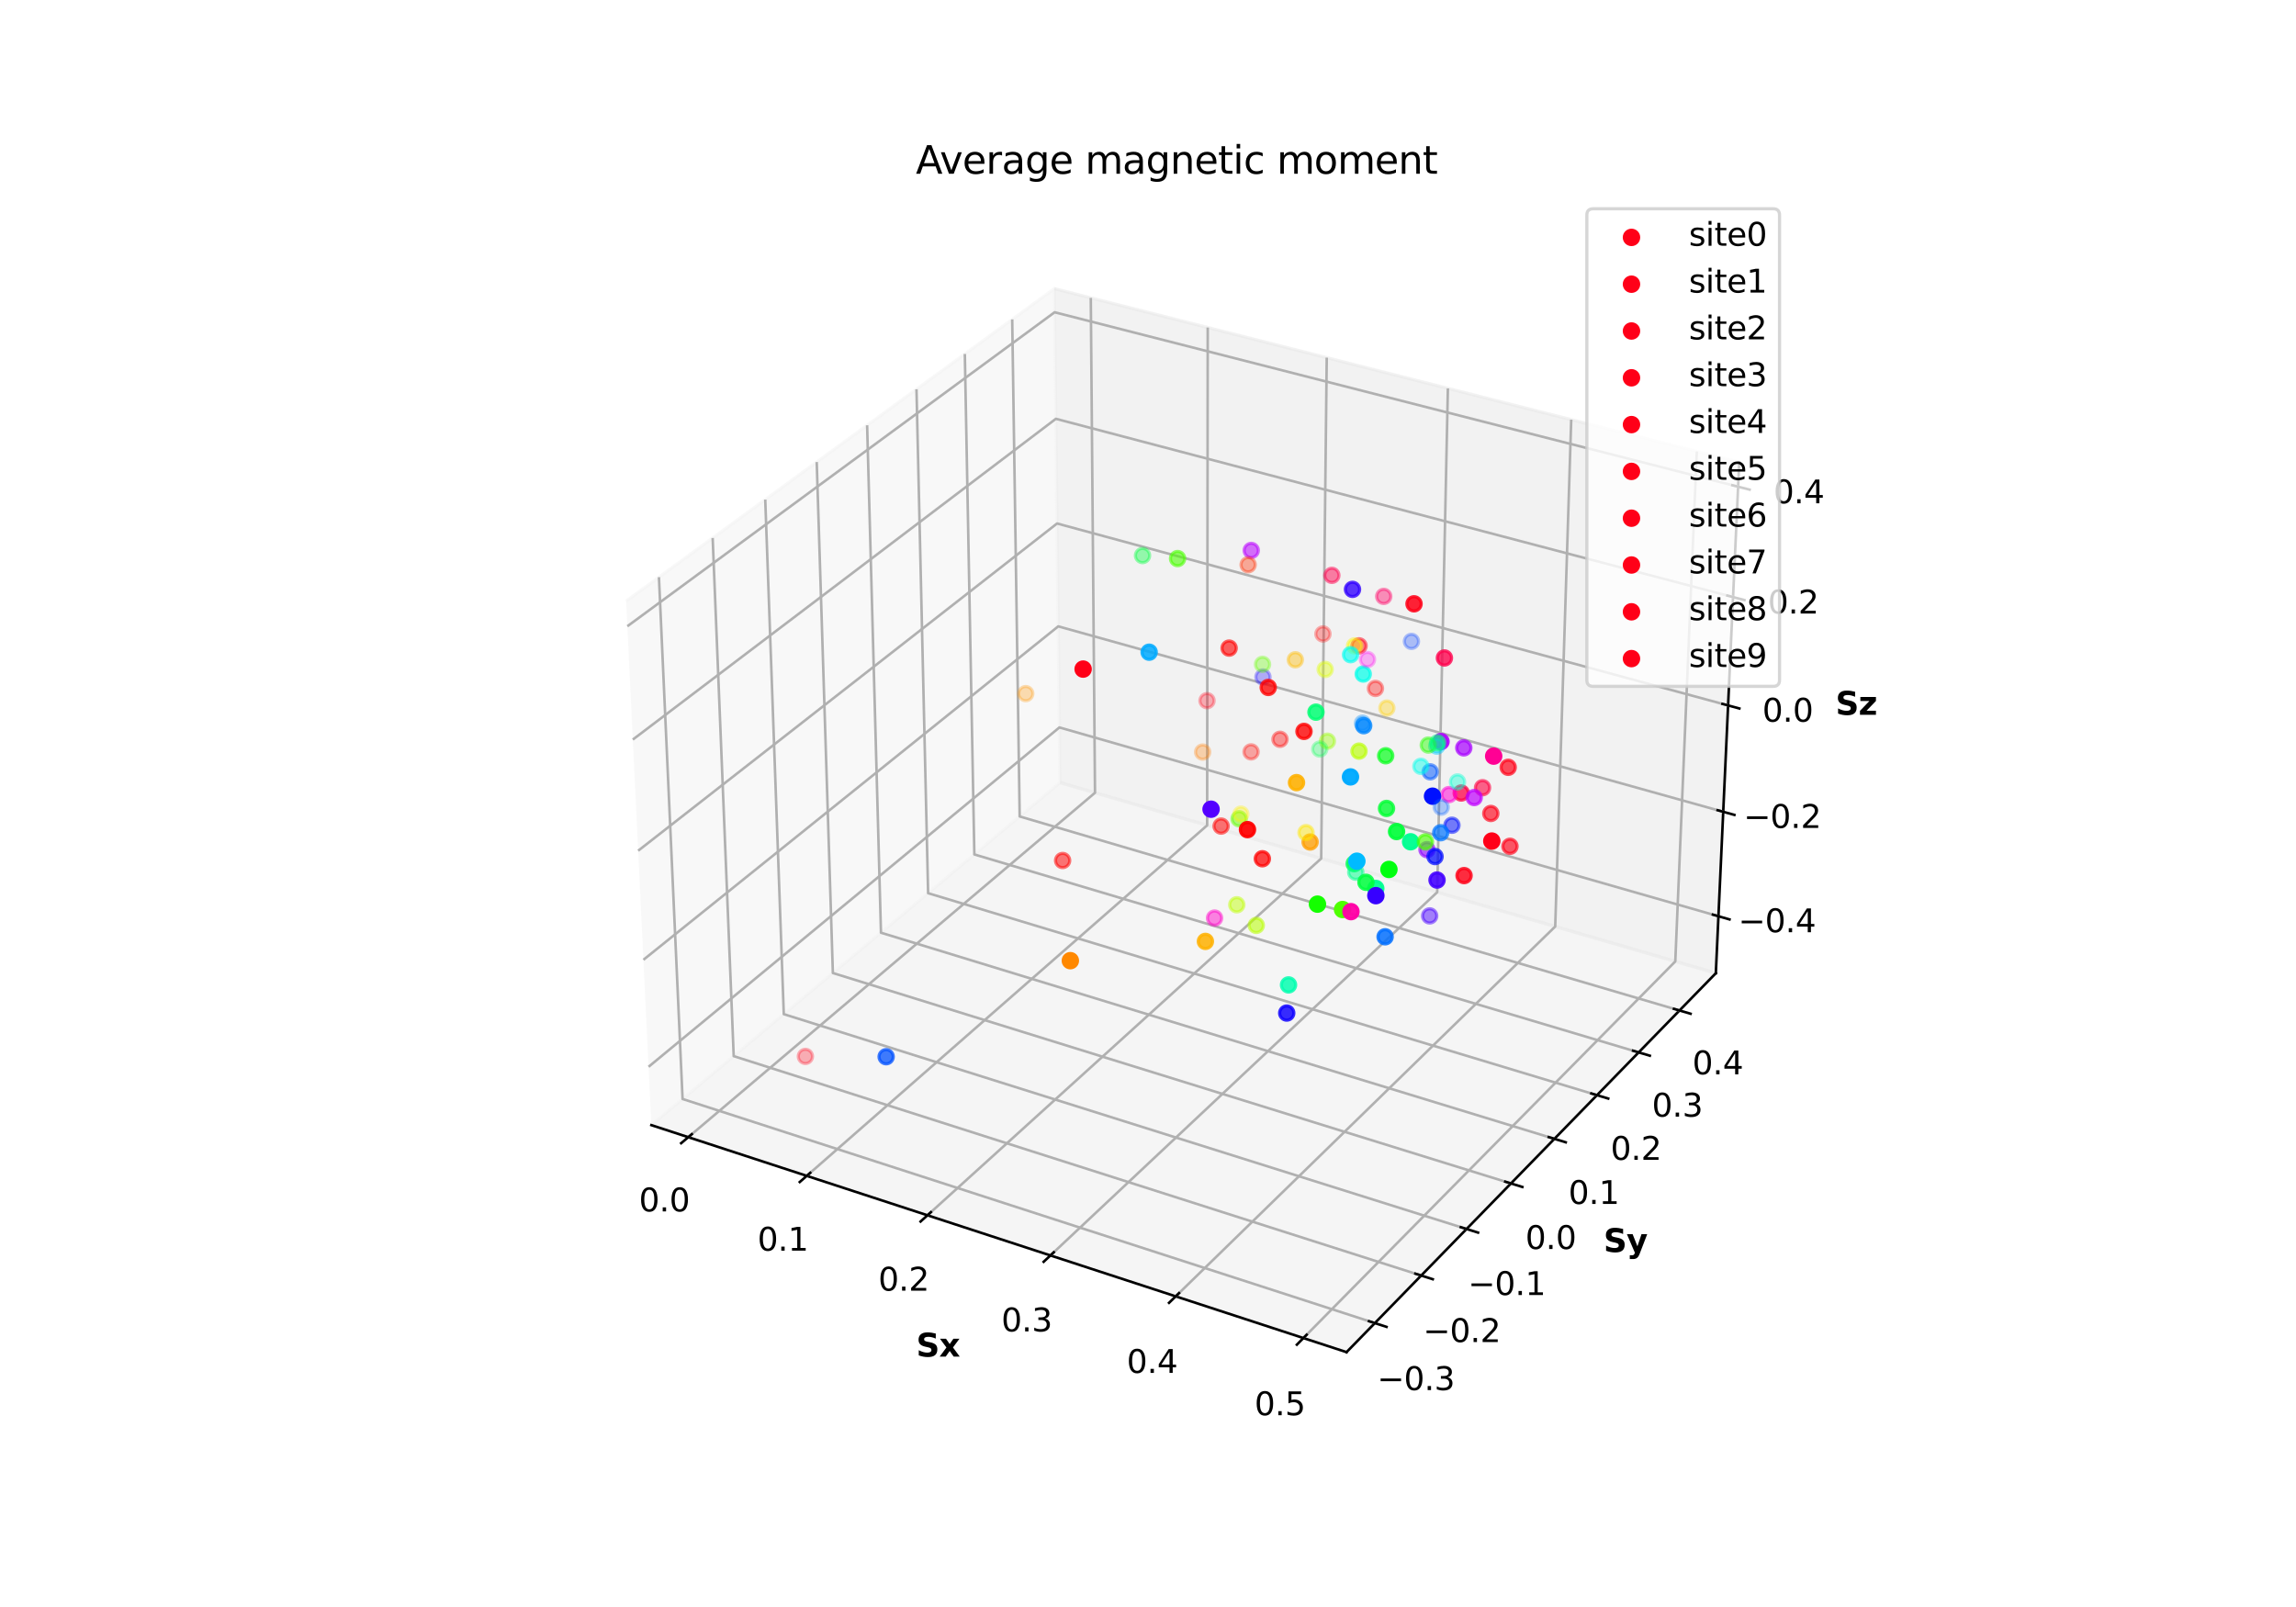 <?xml version="1.0" encoding="utf-8" standalone="no"?>
<!DOCTYPE svg PUBLIC "-//W3C//DTD SVG 1.1//EN"
  "http://www.w3.org/Graphics/SVG/1.1/DTD/svg11.dtd">
<svg xmlns:xlink="http://www.w3.org/1999/xlink" width="720pt" height="504pt" viewBox="0 0 720 504" xmlns="http://www.w3.org/2000/svg" version="1.1">
 <defs>
  <style type="text/css">*{stroke-linejoin: round; stroke-linecap: butt}</style>
 </defs>
 <g id="figure_1">
  <g id="patch_1">
   <path d="M 0 504 
L 720 504 
L 720 0 
L 0 0 
z
" style="fill: #ffffff"/>
  </g>
  <g id="patch_2">
   <path d="M 174.96 448.56 
L 563.04 448.56 
L 563.04 60.48 
L 174.96 60.48 
z
" style="fill: #ffffff"/>
  </g>
  <g id="pane3d_1">
   <g id="patch_3">
    <path d="M 204.263 352.872 
L 332.419 245.448 
L 330.638 90.525 
L 196.348 188.523 
" style="fill: #f2f2f2; opacity: 0.5; stroke: #f2f2f2; stroke-linejoin: miter"/>
   </g>
  </g>
  <g id="pane3d_2">
   <g id="patch_4">
    <path d="M 332.419 245.448 
L 538.065 305.222 
L 545.404 144.961 
L 330.638 90.525 
" style="fill: #e6e6e6; opacity: 0.5; stroke: #e6e6e6; stroke-linejoin: miter"/>
   </g>
  </g>
  <g id="pane3d_3">
   <g id="patch_5">
    <path d="M 204.263 352.872 
L 422.257 424.069 
L 538.065 305.222 
L 332.419 245.448 
" style="fill: #ececec; opacity: 0.5; stroke: #ececec; stroke-linejoin: miter"/>
   </g>
  </g>
  <g id="axis3d_1">
   <g id="line2d_1">
    <path d="M 204.263 352.872 
L 422.257 424.069 
" style="fill: none; stroke: #000000; stroke-width: 0.8; stroke-linecap: square"/>
   </g>
   <g id="text_1">
    <!-- Sx -->
    <g transform="translate(287.312 425.472) scale(0.1 -0.1)">
     <defs>
      <path id="DejaVuSans-Bold-53" d="M 3834 4519 
L 3834 3531 
Q 3450 3703 3084 3790 
Q 2719 3878 2394 3878 
Q 1963 3878 1756 3759 
Q 1550 3641 1550 3391 
Q 1550 3203 1689 3098 
Q 1828 2994 2194 2919 
L 2706 2816 
Q 3484 2659 3812 2340 
Q 4141 2022 4141 1434 
Q 4141 663 3683 286 
Q 3225 -91 2284 -91 
Q 1841 -91 1394 -6 
Q 947 78 500 244 
L 500 1259 
Q 947 1022 1364 901 
Q 1781 781 2169 781 
Q 2563 781 2772 912 
Q 2981 1044 2981 1288 
Q 2981 1506 2839 1625 
Q 2697 1744 2272 1838 
L 1806 1941 
Q 1106 2091 782 2419 
Q 459 2747 459 3303 
Q 459 4000 909 4375 
Q 1359 4750 2203 4750 
Q 2588 4750 2994 4692 
Q 3400 4634 3834 4519 
z
" transform="scale(0.016)"/>
      <path id="DejaVuSans-Bold-78" d="M 1422 1791 
L 159 3500 
L 1344 3500 
L 2059 2463 
L 2784 3500 
L 3969 3500 
L 2706 1797 
L 4031 0 
L 2847 0 
L 2059 1106 
L 1281 0 
L 97 0 
L 1422 1791 
z
" transform="scale(0.016)"/>
     </defs>
     <use xlink:href="#DejaVuSans-Bold-53"/>
     <use xlink:href="#DejaVuSans-Bold-78" x="72.021"/>
    </g>
   </g>
   <g id="Line3DCollection_1">
    <path d="M 215.832 356.65 
L 343.379 248.634 
L 342.06 93.42 
" style="fill: none; stroke: #b0b0b0; stroke-width: 0.8"/>
    <path d="M 252.99 368.786 
L 378.544 258.855 
L 378.73 102.714 
" style="fill: none; stroke: #b0b0b0; stroke-width: 0.8"/>
    <path d="M 290.839 381.148 
L 414.309 269.251 
L 416.051 112.174 
" style="fill: none; stroke: #b0b0b0; stroke-width: 0.8"/>
    <path d="M 329.398 393.741 
L 450.688 279.825 
L 454.041 121.804 
" style="fill: none; stroke: #b0b0b0; stroke-width: 0.8"/>
    <path d="M 368.687 406.573 
L 487.698 290.582 
L 492.719 131.607 
" style="fill: none; stroke: #b0b0b0; stroke-width: 0.8"/>
    <path d="M 408.727 419.65 
L 525.354 301.527 
L 532.103 141.59 
" style="fill: none; stroke: #b0b0b0; stroke-width: 0.8"/>
   </g>
   <g id="xtick_1">
    <g id="line2d_2">
     <path d="M 216.942 355.71 
L 213.606 358.535 
" style="fill: none; stroke: #000000; stroke-width: 0.8; stroke-linecap: square"/>
    </g>
    <g id="text_2">
     <!-- 0.0 -->
     <g transform="translate(200.359 379.933) scale(0.1 -0.1)">
      <defs>
       <path id="DejaVuSans-30" d="M 2034 4250 
Q 1547 4250 1301 3770 
Q 1056 3291 1056 2328 
Q 1056 1369 1301 889 
Q 1547 409 2034 409 
Q 2525 409 2770 889 
Q 3016 1369 3016 2328 
Q 3016 3291 2770 3770 
Q 2525 4250 2034 4250 
z
M 2034 4750 
Q 2819 4750 3233 4129 
Q 3647 3509 3647 2328 
Q 3647 1150 3233 529 
Q 2819 -91 2034 -91 
Q 1250 -91 836 529 
Q 422 1150 422 2328 
Q 422 3509 836 4129 
Q 1250 4750 2034 4750 
z
" transform="scale(0.016)"/>
       <path id="DejaVuSans-2e" d="M 684 794 
L 1344 794 
L 1344 0 
L 684 0 
L 684 794 
z
" transform="scale(0.016)"/>
      </defs>
      <use xlink:href="#DejaVuSans-30"/>
      <use xlink:href="#DejaVuSans-2e" x="63.623"/>
      <use xlink:href="#DejaVuSans-30" x="95.41"/>
     </g>
    </g>
   </g>
   <g id="xtick_2">
    <g id="line2d_3">
     <path d="M 254.084 367.828 
L 250.797 370.706 
" style="fill: none; stroke: #000000; stroke-width: 0.8; stroke-linecap: square"/>
    </g>
    <g id="text_3">
     <!-- 0.1 -->
     <g transform="translate(237.543 392.245) scale(0.1 -0.1)">
      <defs>
       <path id="DejaVuSans-31" d="M 794 531 
L 1825 531 
L 1825 4091 
L 703 3866 
L 703 4441 
L 1819 4666 
L 2450 4666 
L 2450 531 
L 3481 531 
L 3481 0 
L 794 0 
L 794 531 
z
" transform="scale(0.016)"/>
      </defs>
      <use xlink:href="#DejaVuSans-30"/>
      <use xlink:href="#DejaVuSans-2e" x="63.623"/>
      <use xlink:href="#DejaVuSans-31" x="95.41"/>
     </g>
    </g>
   </g>
   <g id="xtick_3">
    <g id="line2d_4">
     <path d="M 291.916 380.172 
L 288.681 383.104 
" style="fill: none; stroke: #000000; stroke-width: 0.8; stroke-linecap: square"/>
    </g>
    <g id="text_4">
     <!-- 0.2 -->
     <g transform="translate(275.421 404.787) scale(0.1 -0.1)">
      <defs>
       <path id="DejaVuSans-32" d="M 1228 531 
L 3431 531 
L 3431 0 
L 469 0 
L 469 531 
Q 828 903 1448 1529 
Q 2069 2156 2228 2338 
Q 2531 2678 2651 2914 
Q 2772 3150 2772 3378 
Q 2772 3750 2511 3984 
Q 2250 4219 1831 4219 
Q 1534 4219 1204 4116 
Q 875 4013 500 3803 
L 500 4441 
Q 881 4594 1212 4672 
Q 1544 4750 1819 4750 
Q 2544 4750 2975 4387 
Q 3406 4025 3406 3419 
Q 3406 3131 3298 2873 
Q 3191 2616 2906 2266 
Q 2828 2175 2409 1742 
Q 1991 1309 1228 531 
z
" transform="scale(0.016)"/>
      </defs>
      <use xlink:href="#DejaVuSans-30"/>
      <use xlink:href="#DejaVuSans-2e" x="63.623"/>
      <use xlink:href="#DejaVuSans-32" x="95.41"/>
     </g>
    </g>
   </g>
   <g id="xtick_4">
    <g id="line2d_5">
     <path d="M 330.457 392.747 
L 327.276 395.734 
" style="fill: none; stroke: #000000; stroke-width: 0.8; stroke-linecap: square"/>
    </g>
    <g id="text_5">
     <!-- 0.3 -->
     <g transform="translate(314.01 417.564) scale(0.1 -0.1)">
      <defs>
       <path id="DejaVuSans-33" d="M 2597 2516 
Q 3050 2419 3304 2112 
Q 3559 1806 3559 1356 
Q 3559 666 3084 287 
Q 2609 -91 1734 -91 
Q 1441 -91 1130 -33 
Q 819 25 488 141 
L 488 750 
Q 750 597 1062 519 
Q 1375 441 1716 441 
Q 2309 441 2620 675 
Q 2931 909 2931 1356 
Q 2931 1769 2642 2001 
Q 2353 2234 1838 2234 
L 1294 2234 
L 1294 2753 
L 1863 2753 
Q 2328 2753 2575 2939 
Q 2822 3125 2822 3475 
Q 2822 3834 2567 4026 
Q 2313 4219 1838 4219 
Q 1578 4219 1281 4162 
Q 984 4106 628 3988 
L 628 4550 
Q 988 4650 1302 4700 
Q 1616 4750 1894 4750 
Q 2613 4750 3031 4423 
Q 3450 4097 3450 3541 
Q 3450 3153 3228 2886 
Q 3006 2619 2597 2516 
z
" transform="scale(0.016)"/>
      </defs>
      <use xlink:href="#DejaVuSans-30"/>
      <use xlink:href="#DejaVuSans-2e" x="63.623"/>
      <use xlink:href="#DejaVuSans-33" x="95.41"/>
     </g>
    </g>
   </g>
   <g id="xtick_5">
    <g id="line2d_6">
     <path d="M 369.727 405.56 
L 366.603 408.604 
" style="fill: none; stroke: #000000; stroke-width: 0.8; stroke-linecap: square"/>
    </g>
    <g id="text_6">
     <!-- 0.4 -->
     <g transform="translate(353.332 430.583) scale(0.1 -0.1)">
      <defs>
       <path id="DejaVuSans-34" d="M 2419 4116 
L 825 1625 
L 2419 1625 
L 2419 4116 
z
M 2253 4666 
L 3047 4666 
L 3047 1625 
L 3713 1625 
L 3713 1100 
L 3047 1100 
L 3047 0 
L 2419 0 
L 2419 1100 
L 313 1100 
L 313 1709 
L 2253 4666 
z
" transform="scale(0.016)"/>
      </defs>
      <use xlink:href="#DejaVuSans-30"/>
      <use xlink:href="#DejaVuSans-2e" x="63.623"/>
      <use xlink:href="#DejaVuSans-34" x="95.41"/>
     </g>
    </g>
   </g>
   <g id="xtick_6">
    <g id="line2d_7">
     <path d="M 409.746 418.617 
L 406.683 421.72 
" style="fill: none; stroke: #000000; stroke-width: 0.8; stroke-linecap: square"/>
    </g>
    <g id="text_7">
     <!-- 0.5 -->
     <g transform="translate(393.408 443.852) scale(0.1 -0.1)">
      <defs>
       <path id="DejaVuSans-35" d="M 691 4666 
L 3169 4666 
L 3169 4134 
L 1269 4134 
L 1269 2991 
Q 1406 3038 1543 3061 
Q 1681 3084 1819 3084 
Q 2600 3084 3056 2656 
Q 3513 2228 3513 1497 
Q 3513 744 3044 326 
Q 2575 -91 1722 -91 
Q 1428 -91 1123 -41 
Q 819 9 494 109 
L 494 744 
Q 775 591 1075 516 
Q 1375 441 1709 441 
Q 2250 441 2565 725 
Q 2881 1009 2881 1497 
Q 2881 1984 2565 2268 
Q 2250 2553 1709 2553 
Q 1456 2553 1204 2497 
Q 953 2441 691 2322 
L 691 4666 
z
" transform="scale(0.016)"/>
      </defs>
      <use xlink:href="#DejaVuSans-30"/>
      <use xlink:href="#DejaVuSans-2e" x="63.623"/>
      <use xlink:href="#DejaVuSans-35" x="95.41"/>
     </g>
    </g>
   </g>
  </g>
  <g id="axis3d_2">
   <g id="line2d_8">
    <path d="M 538.065 305.222 
L 422.257 424.069 
" style="fill: none; stroke: #000000; stroke-width: 0.8; stroke-linecap: square"/>
   </g>
   <g id="text_8">
    <!-- Sy -->
    <g transform="translate(502.854 392.666) scale(0.1 -0.1)">
     <defs>
      <path id="DejaVuSans-Bold-79" d="M 78 3500 
L 1197 3500 
L 2138 1125 
L 2938 3500 
L 4056 3500 
L 2584 -331 
Q 2363 -916 2067 -1148 
Q 1772 -1381 1288 -1381 
L 641 -1381 
L 641 -647 
L 991 -647 
Q 1275 -647 1404 -556 
Q 1534 -466 1606 -231 
L 1638 -134 
L 78 3500 
z
" transform="scale(0.016)"/>
     </defs>
     <use xlink:href="#DejaVuSans-Bold-53"/>
     <use xlink:href="#DejaVuSans-Bold-79" x="72.021"/>
    </g>
   </g>
   <g id="Line3DCollection_2">
    <path d="M 206.637 181.015 
L 214.047 344.671 
L 431.135 414.959 
" style="fill: none; stroke: #b0b0b0; stroke-width: 0.8"/>
    <path d="M 223.484 168.721 
L 230.081 331.231 
L 445.67 400.042 
" style="fill: none; stroke: #b0b0b0; stroke-width: 0.8"/>
    <path d="M 239.973 156.688 
L 245.788 318.064 
L 459.894 385.445 
" style="fill: none; stroke: #b0b0b0; stroke-width: 0.8"/>
    <path d="M 256.114 144.909 
L 261.179 305.164 
L 473.815 371.158 
" style="fill: none; stroke: #b0b0b0; stroke-width: 0.8"/>
    <path d="M 271.919 133.375 
L 276.263 292.52 
L 487.445 357.17 
" style="fill: none; stroke: #b0b0b0; stroke-width: 0.8"/>
    <path d="M 287.398 122.079 
L 291.048 280.127 
L 500.792 343.473 
" style="fill: none; stroke: #b0b0b0; stroke-width: 0.8"/>
    <path d="M 302.561 111.014 
L 305.544 267.976 
L 513.864 330.057 
" style="fill: none; stroke: #b0b0b0; stroke-width: 0.8"/>
    <path d="M 317.418 100.172 
L 319.76 256.06 
L 526.671 316.915 
" style="fill: none; stroke: #b0b0b0; stroke-width: 0.8"/>
   </g>
   <g id="xtick_7">
    <g id="line2d_9">
     <path d="M 429.305 414.366 
L 434.798 416.145 
" style="fill: none; stroke: #000000; stroke-width: 0.8; stroke-linecap: square"/>
    </g>
    <g id="text_9">
     <!-- −0.3 -->
     <g transform="translate(431.864 435.969) scale(0.1 -0.1)">
      <defs>
       <path id="DejaVuSans-2212" d="M 678 2272 
L 4684 2272 
L 4684 1741 
L 678 1741 
L 678 2272 
z
" transform="scale(0.016)"/>
      </defs>
      <use xlink:href="#DejaVuSans-2212"/>
      <use xlink:href="#DejaVuSans-30" x="83.789"/>
      <use xlink:href="#DejaVuSans-2e" x="147.412"/>
      <use xlink:href="#DejaVuSans-33" x="179.199"/>
     </g>
    </g>
   </g>
   <g id="xtick_8">
    <g id="line2d_10">
     <path d="M 443.854 399.462 
L 449.306 401.202 
" style="fill: none; stroke: #000000; stroke-width: 0.8; stroke-linecap: square"/>
    </g>
    <g id="text_10">
     <!-- −0.2 -->
     <g transform="translate(446.265 420.901) scale(0.1 -0.1)">
      <use xlink:href="#DejaVuSans-2212"/>
      <use xlink:href="#DejaVuSans-30" x="83.789"/>
      <use xlink:href="#DejaVuSans-2e" x="147.412"/>
      <use xlink:href="#DejaVuSans-32" x="179.199"/>
     </g>
    </g>
   </g>
   <g id="xtick_9">
    <g id="line2d_11">
     <path d="M 458.091 384.878 
L 463.503 386.581 
" style="fill: none; stroke: #000000; stroke-width: 0.8; stroke-linecap: square"/>
    </g>
    <g id="text_11">
     <!-- −0.1 -->
     <g transform="translate(460.358 406.156) scale(0.1 -0.1)">
      <use xlink:href="#DejaVuSans-2212"/>
      <use xlink:href="#DejaVuSans-30" x="83.789"/>
      <use xlink:href="#DejaVuSans-2e" x="147.412"/>
      <use xlink:href="#DejaVuSans-31" x="179.199"/>
     </g>
    </g>
   </g>
   <g id="xtick_10">
    <g id="line2d_12">
     <path d="M 472.027 370.602 
L 477.398 372.269 
" style="fill: none; stroke: #000000; stroke-width: 0.8; stroke-linecap: square"/>
    </g>
    <g id="text_12">
     <!-- 0.0 -->
     <g transform="translate(478.342 391.723) scale(0.1 -0.1)">
      <use xlink:href="#DejaVuSans-30"/>
      <use xlink:href="#DejaVuSans-2e" x="63.623"/>
      <use xlink:href="#DejaVuSans-30" x="95.41"/>
     </g>
    </g>
   </g>
   <g id="xtick_11">
    <g id="line2d_13">
     <path d="M 485.669 356.626 
L 491.001 358.259 
" style="fill: none; stroke: #000000; stroke-width: 0.8; stroke-linecap: square"/>
    </g>
    <g id="text_13">
     <!-- 0.1 -->
     <g transform="translate(491.846 377.594) scale(0.1 -0.1)">
      <use xlink:href="#DejaVuSans-30"/>
      <use xlink:href="#DejaVuSans-2e" x="63.623"/>
      <use xlink:href="#DejaVuSans-31" x="95.41"/>
     </g>
    </g>
   </g>
   <g id="xtick_12">
    <g id="line2d_14">
     <path d="M 499.029 342.941 
L 504.322 344.539 
" style="fill: none; stroke: #000000; stroke-width: 0.8; stroke-linecap: square"/>
    </g>
    <g id="text_14">
     <!-- 0.2 -->
     <g transform="translate(505.069 363.759) scale(0.1 -0.1)">
      <use xlink:href="#DejaVuSans-30"/>
      <use xlink:href="#DejaVuSans-2e" x="63.623"/>
      <use xlink:href="#DejaVuSans-32" x="95.41"/>
     </g>
    </g>
   </g>
   <g id="xtick_13">
    <g id="line2d_15">
     <path d="M 512.114 329.536 
L 517.369 331.102 
" style="fill: none; stroke: #000000; stroke-width: 0.8; stroke-linecap: square"/>
    </g>
    <g id="text_15">
     <!-- 0.3 -->
     <g transform="translate(518.021 350.208) scale(0.1 -0.1)">
      <use xlink:href="#DejaVuSans-30"/>
      <use xlink:href="#DejaVuSans-2e" x="63.623"/>
      <use xlink:href="#DejaVuSans-33" x="95.41"/>
     </g>
    </g>
   </g>
   <g id="xtick_14">
    <g id="line2d_16">
     <path d="M 524.934 316.404 
L 530.15 317.938 
" style="fill: none; stroke: #000000; stroke-width: 0.8; stroke-linecap: square"/>
    </g>
    <g id="text_16">
     <!-- 0.4 -->
     <g transform="translate(530.709 336.932) scale(0.1 -0.1)">
      <use xlink:href="#DejaVuSans-30"/>
      <use xlink:href="#DejaVuSans-2e" x="63.623"/>
      <use xlink:href="#DejaVuSans-34" x="95.41"/>
     </g>
    </g>
   </g>
  </g>
  <g id="axis3d_3">
   <g id="line2d_17">
    <path d="M 538.065 305.222 
L 545.404 144.961 
" style="fill: none; stroke: #000000; stroke-width: 0.8; stroke-linecap: square"/>
   </g>
   <g id="text_17">
    <!-- Sz -->
    <g transform="translate(575.603 224.186) scale(0.1 -0.1)">
     <defs>
      <path id="DejaVuSans-Bold-7a" d="M 366 3500 
L 3419 3500 
L 3419 2719 
L 1575 800 
L 3419 800 
L 3419 0 
L 288 0 
L 288 781 
L 2131 2700 
L 366 2700 
L 366 3500 
z
" transform="scale(0.016)"/>
     </defs>
     <use xlink:href="#DejaVuSans-Bold-53"/>
     <use xlink:href="#DejaVuSans-Bold-7a" x="72.021"/>
    </g>
   </g>
   <g id="Line3DCollection_3">
    <path d="M 538.883 287.357 
L 332.22 228.147 
L 203.382 334.579 
" style="fill: none; stroke: #b0b0b0; stroke-width: 0.8"/>
    <path d="M 540.383 254.599 
L 331.856 196.441 
L 201.766 301.018 
" style="fill: none; stroke: #b0b0b0; stroke-width: 0.8"/>
    <path d="M 541.911 221.238 
L 331.485 164.18 
L 200.119 266.815 
" style="fill: none; stroke: #b0b0b0; stroke-width: 0.8"/>
    <path d="M 543.467 187.259 
L 331.107 131.35 
L 198.44 231.953 
" style="fill: none; stroke: #b0b0b0; stroke-width: 0.8"/>
    <path d="M 545.052 152.642 
L 330.723 97.935 
L 196.728 196.412 
" style="fill: none; stroke: #b0b0b0; stroke-width: 0.8"/>
   </g>
   <g id="xtick_15">
    <g id="line2d_18">
     <path d="M 537.148 286.86 
L 542.357 288.353 
" style="fill: none; stroke: #000000; stroke-width: 0.8; stroke-linecap: square"/>
    </g>
    <g id="text_18">
     <!-- −0.4 -->
     <g transform="translate(545.097 292.372) scale(0.1 -0.1)">
      <use xlink:href="#DejaVuSans-2212"/>
      <use xlink:href="#DejaVuSans-30" x="83.789"/>
      <use xlink:href="#DejaVuSans-2e" x="147.412"/>
      <use xlink:href="#DejaVuSans-34" x="179.199"/>
     </g>
    </g>
   </g>
   <g id="xtick_16">
    <g id="line2d_19">
     <path d="M 538.632 254.111 
L 543.89 255.577 
" style="fill: none; stroke: #000000; stroke-width: 0.8; stroke-linecap: square"/>
    </g>
    <g id="text_19">
     <!-- −0.2 -->
     <g transform="translate(546.761 259.659) scale(0.1 -0.1)">
      <use xlink:href="#DejaVuSans-2212"/>
      <use xlink:href="#DejaVuSans-30" x="83.789"/>
      <use xlink:href="#DejaVuSans-2e" x="147.412"/>
      <use xlink:href="#DejaVuSans-32" x="179.199"/>
     </g>
    </g>
   </g>
   <g id="xtick_17">
    <g id="line2d_20">
     <path d="M 540.143 220.759 
L 545.451 222.198 
" style="fill: none; stroke: #000000; stroke-width: 0.8; stroke-linecap: square"/>
    </g>
    <g id="text_20">
     <!-- 0.0 -->
     <g transform="translate(552.645 226.345) scale(0.1 -0.1)">
      <use xlink:href="#DejaVuSans-30"/>
      <use xlink:href="#DejaVuSans-2e" x="63.623"/>
      <use xlink:href="#DejaVuSans-30" x="95.41"/>
     </g>
    </g>
   </g>
   <g id="xtick_18">
    <g id="line2d_21">
     <path d="M 541.682 186.789 
L 547.041 188.2 
" style="fill: none; stroke: #000000; stroke-width: 0.8; stroke-linecap: square"/>
    </g>
    <g id="text_21">
     <!-- 0.2 -->
     <g transform="translate(554.371 192.415) scale(0.1 -0.1)">
      <use xlink:href="#DejaVuSans-30"/>
      <use xlink:href="#DejaVuSans-2e" x="63.623"/>
      <use xlink:href="#DejaVuSans-32" x="95.41"/>
     </g>
    </g>
   </g>
   <g id="xtick_19">
    <g id="line2d_22">
     <path d="M 543.25 152.182 
L 548.661 153.563 
" style="fill: none; stroke: #000000; stroke-width: 0.8; stroke-linecap: square"/>
    </g>
    <g id="text_22">
     <!-- 0.4 -->
     <g transform="translate(556.129 157.85) scale(0.1 -0.1)">
      <use xlink:href="#DejaVuSans-30"/>
      <use xlink:href="#DejaVuSans-2e" x="63.623"/>
      <use xlink:href="#DejaVuSans-34" x="95.41"/>
     </g>
    </g>
   </g>
  </g>
  <g id="axes_1">
   <g id="Path3DCollection_1">
    <defs>
     <path id="C0_0_e50a94d2b2" d="M 0 2.236 
C 0.593 2.236 1.162 2 1.581 1.581 
C 2 1.162 2.236 0.593 2.236 -0 
C 2.236 -0.593 2 -1.162 1.581 -1.581 
C 1.162 -2 0.593 -2.236 0 -2.236 
C -0.593 -2.236 -1.162 -2 -1.581 -1.581 
C -2 -1.162 -2.236 -0.593 -2.236 0 
C -2.236 0.593 -2 1.162 -1.581 1.581 
C -1.162 2 -0.593 2.236 0 2.236 
z
"/>
    </defs>
    <g clip-path="url(#paf1fc0cca8)">
     <use xlink:href="#C0_0_e50a94d2b2" x="396.047" y="212.33" style="fill: #1300ff; fill-opacity: 0.3; stroke: #1300ff; stroke-opacity: 0.3"/>
    </g>
    <g clip-path="url(#paf1fc0cca8)">
     <use xlink:href="#C0_0_e50a94d2b2" x="417.659" y="180.446" style="fill: #ff004d; fill-opacity: 0.492; stroke: #ff004d; stroke-opacity: 0.492"/>
    </g>
    <g clip-path="url(#paf1fc0cca8)">
     <use xlink:href="#C0_0_e50a94d2b2" x="388.575" y="256.783" style="fill: #61ff00; fill-opacity: 0.494; stroke: #61ff00; stroke-opacity: 0.494"/>
    </g>
    <g clip-path="url(#paf1fc0cca8)">
     <use xlink:href="#C0_0_e50a94d2b2" x="395.859" y="269.327" style="fill: #ff0000; fill-opacity: 0.728; stroke: #ff0000; stroke-opacity: 0.728"/>
    </g>
    <g clip-path="url(#paf1fc0cca8)">
     <use xlink:href="#C0_0_e50a94d2b2" x="410.84" y="264.08" style="fill: #ff9f00; fill-opacity: 0.762; stroke: #ff9f00; stroke-opacity: 0.762"/>
    </g>
    <g clip-path="url(#paf1fc0cca8)">
     <use xlink:href="#C0_0_e50a94d2b2" x="424.661" y="270.88" style="fill: #00ff57; fill-opacity: 0.802; stroke: #00ff57; stroke-opacity: 0.802"/>
    </g>
    <g clip-path="url(#paf1fc0cca8)">
     <use xlink:href="#C0_0_e50a94d2b2" x="443.425" y="189.372" style="fill: #ff0018; fill-opacity: 0.86; stroke: #ff0018; stroke-opacity: 0.86"/>
    </g>
    <g clip-path="url(#paf1fc0cca8)">
     <use xlink:href="#C0_0_e50a94d2b2" x="431.429" y="278.64" style="fill: #00ff92; fill-opacity: 0.933; stroke: #00ff92; stroke-opacity: 0.933"/>
    </g>
    <g clip-path="url(#paf1fc0cca8)">
     <use xlink:href="#C0_0_e50a94d2b2" x="442.349" y="264.005" style="fill: #00ff92; fill-opacity: 0.959; stroke: #00ff92; stroke-opacity: 0.959"/>
    </g>
    <g clip-path="url(#paf1fc0cca8)">
     <use xlink:href="#C0_0_e50a94d2b2" x="435.556" y="272.682" style="fill: #00ff10; stroke: #00ff10"/>
    </g>
   </g>
   <g id="text_23">
    <!-- Average magnetic moment -->
    <g transform="translate(287.197 54.48) scale(0.12 -0.12)">
     <defs>
      <path id="DejaVuSans-41" d="M 2188 4044 
L 1331 1722 
L 3047 1722 
L 2188 4044 
z
M 1831 4666 
L 2547 4666 
L 4325 0 
L 3669 0 
L 3244 1197 
L 1141 1197 
L 716 0 
L 50 0 
L 1831 4666 
z
" transform="scale(0.016)"/>
      <path id="DejaVuSans-76" d="M 191 3500 
L 800 3500 
L 1894 563 
L 2988 3500 
L 3597 3500 
L 2284 0 
L 1503 0 
L 191 3500 
z
" transform="scale(0.016)"/>
      <path id="DejaVuSans-65" d="M 3597 1894 
L 3597 1613 
L 953 1613 
Q 991 1019 1311 708 
Q 1631 397 2203 397 
Q 2534 397 2845 478 
Q 3156 559 3463 722 
L 3463 178 
Q 3153 47 2828 -22 
Q 2503 -91 2169 -91 
Q 1331 -91 842 396 
Q 353 884 353 1716 
Q 353 2575 817 3079 
Q 1281 3584 2069 3584 
Q 2775 3584 3186 3129 
Q 3597 2675 3597 1894 
z
M 3022 2063 
Q 3016 2534 2758 2815 
Q 2500 3097 2075 3097 
Q 1594 3097 1305 2825 
Q 1016 2553 972 2059 
L 3022 2063 
z
" transform="scale(0.016)"/>
      <path id="DejaVuSans-72" d="M 2631 2963 
Q 2534 3019 2420 3045 
Q 2306 3072 2169 3072 
Q 1681 3072 1420 2755 
Q 1159 2438 1159 1844 
L 1159 0 
L 581 0 
L 581 3500 
L 1159 3500 
L 1159 2956 
Q 1341 3275 1631 3429 
Q 1922 3584 2338 3584 
Q 2397 3584 2469 3576 
Q 2541 3569 2628 3553 
L 2631 2963 
z
" transform="scale(0.016)"/>
      <path id="DejaVuSans-61" d="M 2194 1759 
Q 1497 1759 1228 1600 
Q 959 1441 959 1056 
Q 959 750 1161 570 
Q 1363 391 1709 391 
Q 2188 391 2477 730 
Q 2766 1069 2766 1631 
L 2766 1759 
L 2194 1759 
z
M 3341 1997 
L 3341 0 
L 2766 0 
L 2766 531 
Q 2569 213 2275 61 
Q 1981 -91 1556 -91 
Q 1019 -91 701 211 
Q 384 513 384 1019 
Q 384 1609 779 1909 
Q 1175 2209 1959 2209 
L 2766 2209 
L 2766 2266 
Q 2766 2663 2505 2880 
Q 2244 3097 1772 3097 
Q 1472 3097 1187 3025 
Q 903 2953 641 2809 
L 641 3341 
Q 956 3463 1253 3523 
Q 1550 3584 1831 3584 
Q 2591 3584 2966 3190 
Q 3341 2797 3341 1997 
z
" transform="scale(0.016)"/>
      <path id="DejaVuSans-67" d="M 2906 1791 
Q 2906 2416 2648 2759 
Q 2391 3103 1925 3103 
Q 1463 3103 1205 2759 
Q 947 2416 947 1791 
Q 947 1169 1205 825 
Q 1463 481 1925 481 
Q 2391 481 2648 825 
Q 2906 1169 2906 1791 
z
M 3481 434 
Q 3481 -459 3084 -895 
Q 2688 -1331 1869 -1331 
Q 1566 -1331 1297 -1286 
Q 1028 -1241 775 -1147 
L 775 -588 
Q 1028 -725 1275 -790 
Q 1522 -856 1778 -856 
Q 2344 -856 2625 -561 
Q 2906 -266 2906 331 
L 2906 616 
Q 2728 306 2450 153 
Q 2172 0 1784 0 
Q 1141 0 747 490 
Q 353 981 353 1791 
Q 353 2603 747 3093 
Q 1141 3584 1784 3584 
Q 2172 3584 2450 3431 
Q 2728 3278 2906 2969 
L 2906 3500 
L 3481 3500 
L 3481 434 
z
" transform="scale(0.016)"/>
      <path id="DejaVuSans-20" transform="scale(0.016)"/>
      <path id="DejaVuSans-6d" d="M 3328 2828 
Q 3544 3216 3844 3400 
Q 4144 3584 4550 3584 
Q 5097 3584 5394 3201 
Q 5691 2819 5691 2113 
L 5691 0 
L 5113 0 
L 5113 2094 
Q 5113 2597 4934 2840 
Q 4756 3084 4391 3084 
Q 3944 3084 3684 2787 
Q 3425 2491 3425 1978 
L 3425 0 
L 2847 0 
L 2847 2094 
Q 2847 2600 2669 2842 
Q 2491 3084 2119 3084 
Q 1678 3084 1418 2786 
Q 1159 2488 1159 1978 
L 1159 0 
L 581 0 
L 581 3500 
L 1159 3500 
L 1159 2956 
Q 1356 3278 1631 3431 
Q 1906 3584 2284 3584 
Q 2666 3584 2933 3390 
Q 3200 3197 3328 2828 
z
" transform="scale(0.016)"/>
      <path id="DejaVuSans-6e" d="M 3513 2113 
L 3513 0 
L 2938 0 
L 2938 2094 
Q 2938 2591 2744 2837 
Q 2550 3084 2163 3084 
Q 1697 3084 1428 2787 
Q 1159 2491 1159 1978 
L 1159 0 
L 581 0 
L 581 3500 
L 1159 3500 
L 1159 2956 
Q 1366 3272 1645 3428 
Q 1925 3584 2291 3584 
Q 2894 3584 3203 3211 
Q 3513 2838 3513 2113 
z
" transform="scale(0.016)"/>
      <path id="DejaVuSans-74" d="M 1172 4494 
L 1172 3500 
L 2356 3500 
L 2356 3053 
L 1172 3053 
L 1172 1153 
Q 1172 725 1289 603 
Q 1406 481 1766 481 
L 2356 481 
L 2356 0 
L 1766 0 
Q 1100 0 847 248 
Q 594 497 594 1153 
L 594 3053 
L 172 3053 
L 172 3500 
L 594 3500 
L 594 4494 
L 1172 4494 
z
" transform="scale(0.016)"/>
      <path id="DejaVuSans-69" d="M 603 3500 
L 1178 3500 
L 1178 0 
L 603 0 
L 603 3500 
z
M 603 4863 
L 1178 4863 
L 1178 4134 
L 603 4134 
L 603 4863 
z
" transform="scale(0.016)"/>
      <path id="DejaVuSans-63" d="M 3122 3366 
L 3122 2828 
Q 2878 2963 2633 3030 
Q 2388 3097 2138 3097 
Q 1578 3097 1268 2742 
Q 959 2388 959 1747 
Q 959 1106 1268 751 
Q 1578 397 2138 397 
Q 2388 397 2633 464 
Q 2878 531 3122 666 
L 3122 134 
Q 2881 22 2623 -34 
Q 2366 -91 2075 -91 
Q 1284 -91 818 406 
Q 353 903 353 1747 
Q 353 2603 823 3093 
Q 1294 3584 2113 3584 
Q 2378 3584 2631 3529 
Q 2884 3475 3122 3366 
z
" transform="scale(0.016)"/>
      <path id="DejaVuSans-6f" d="M 1959 3097 
Q 1497 3097 1228 2736 
Q 959 2375 959 1747 
Q 959 1119 1226 758 
Q 1494 397 1959 397 
Q 2419 397 2687 759 
Q 2956 1122 2956 1747 
Q 2956 2369 2687 2733 
Q 2419 3097 1959 3097 
z
M 1959 3584 
Q 2709 3584 3137 3096 
Q 3566 2609 3566 1747 
Q 3566 888 3137 398 
Q 2709 -91 1959 -91 
Q 1206 -91 779 398 
Q 353 888 353 1747 
Q 353 2609 779 3096 
Q 1206 3584 1959 3584 
z
" transform="scale(0.016)"/>
     </defs>
     <use xlink:href="#DejaVuSans-41"/>
     <use xlink:href="#DejaVuSans-76" x="62.533"/>
     <use xlink:href="#DejaVuSans-65" x="121.713"/>
     <use xlink:href="#DejaVuSans-72" x="183.236"/>
     <use xlink:href="#DejaVuSans-61" x="224.35"/>
     <use xlink:href="#DejaVuSans-67" x="285.629"/>
     <use xlink:href="#DejaVuSans-65" x="349.105"/>
     <use xlink:href="#DejaVuSans-20" x="410.629"/>
     <use xlink:href="#DejaVuSans-6d" x="442.416"/>
     <use xlink:href="#DejaVuSans-61" x="539.828"/>
     <use xlink:href="#DejaVuSans-67" x="601.107"/>
     <use xlink:href="#DejaVuSans-6e" x="664.584"/>
     <use xlink:href="#DejaVuSans-65" x="727.963"/>
     <use xlink:href="#DejaVuSans-74" x="789.486"/>
     <use xlink:href="#DejaVuSans-69" x="828.695"/>
     <use xlink:href="#DejaVuSans-63" x="856.479"/>
     <use xlink:href="#DejaVuSans-20" x="911.459"/>
     <use xlink:href="#DejaVuSans-6d" x="943.246"/>
     <use xlink:href="#DejaVuSans-6f" x="1040.658"/>
     <use xlink:href="#DejaVuSans-6d" x="1101.84"/>
     <use xlink:href="#DejaVuSans-65" x="1199.252"/>
     <use xlink:href="#DejaVuSans-6e" x="1260.775"/>
     <use xlink:href="#DejaVuSans-74" x="1324.154"/>
    </g>
   </g>
   <g id="Path3DCollection_2">
    <defs>
     <path id="C1_0_b779bb5350" d="M 0 2.236 
C 0.593 2.236 1.162 2 1.581 1.581 
C 2 1.162 2.236 0.593 2.236 -0 
C 2.236 -0.593 2 -1.162 1.581 -1.581 
C 1.162 -2 0.593 -2.236 0 -2.236 
C -0.593 -2.236 -1.162 -2 -1.581 -1.581 
C -2 -1.162 -2.236 -0.593 -2.236 0 
C -2.236 0.593 -2 1.162 -1.581 1.581 
C -1.162 2 -0.593 2.236 0 2.236 
z
"/>
    </defs>
    <g clip-path="url(#paf1fc0cca8)">
     <use xlink:href="#C1_0_b779bb5350" x="321.659" y="217.537" style="fill: #ff9400; fill-opacity: 0.3; stroke: #ff9400; stroke-opacity: 0.3"/>
    </g>
    <g clip-path="url(#paf1fc0cca8)">
     <use xlink:href="#C1_0_b779bb5350" x="358.29" y="174.234" style="fill: #00ff3f; fill-opacity: 0.394; stroke: #00ff3f; stroke-opacity: 0.394"/>
    </g>
    <g clip-path="url(#paf1fc0cca8)">
     <use xlink:href="#C1_0_b779bb5350" x="426.186" y="202.556" style="fill: #ff0018; fill-opacity: 0.503; stroke: #ff0018; stroke-opacity: 0.503"/>
    </g>
    <g clip-path="url(#paf1fc0cca8)">
     <use xlink:href="#C1_0_b779bb5350" x="333.229" y="269.876" style="fill: #ff0000; fill-opacity: 0.529; stroke: #ff0000; stroke-opacity: 0.529"/>
    </g>
    <g clip-path="url(#paf1fc0cca8)">
     <use xlink:href="#C1_0_b779bb5350" x="458.224" y="248.705" style="fill: #ff0047; fill-opacity: 0.75; stroke: #ff0047; stroke-opacity: 0.75"/>
    </g>
    <g clip-path="url(#paf1fc0cca8)">
     <use xlink:href="#C1_0_b779bb5350" x="424.129" y="184.841" style="fill: #3100ff; fill-opacity: 0.782; stroke: #3100ff; stroke-opacity: 0.782"/>
    </g>
    <g clip-path="url(#paf1fc0cca8)">
     <use xlink:href="#C1_0_b779bb5350" x="377.999" y="295.247" style="fill: #ffb100; fill-opacity: 0.845; stroke: #ffb100; stroke-opacity: 0.845"/>
    </g>
    <g clip-path="url(#paf1fc0cca8)">
     <use xlink:href="#C1_0_b779bb5350" x="437.95" y="260.797" style="fill: #00ff39; fill-opacity: 0.912; stroke: #00ff39; stroke-opacity: 0.912"/>
    </g>
    <g clip-path="url(#paf1fc0cca8)">
     <use xlink:href="#C1_0_b779bb5350" x="468.402" y="237.143" style="fill: #ff0094; fill-opacity: 0.996; stroke: #ff0094; stroke-opacity: 0.996"/>
    </g>
    <g clip-path="url(#paf1fc0cca8)">
     <use xlink:href="#C1_0_b779bb5350" x="421.011" y="285.252" style="fill: #4fff00; stroke: #4fff00"/>
    </g>
   </g>
   <g id="Path3DCollection_3">
    <defs>
     <path id="C2_0_80f1730658" d="M 0 2.236 
C 0.593 2.236 1.162 2 1.581 1.581 
C 2 1.162 2.236 0.593 2.236 -0 
C 2.236 -0.593 2 -1.162 1.581 -1.581 
C 1.162 -2 0.593 -2.236 0 -2.236 
C -0.593 -2.236 -1.162 -2 -1.581 -1.581 
C -2 -1.162 -2.236 -0.593 -2.236 0 
C -2.236 0.593 -2 1.162 -1.581 1.581 
C -1.162 2 -0.593 2.236 0 2.236 
z
"/>
    </defs>
    <g clip-path="url(#paf1fc0cca8)">
     <use xlink:href="#C2_0_80f1730658" x="377.138" y="235.867" style="fill: #ff7c00; fill-opacity: 0.3; stroke: #ff7c00; stroke-opacity: 0.3"/>
    </g>
    <g clip-path="url(#paf1fc0cca8)">
     <use xlink:href="#C2_0_80f1730658" x="395.917" y="208.352" style="fill: #66ff00; fill-opacity: 0.339; stroke: #66ff00; stroke-opacity: 0.339"/>
    </g>
    <g clip-path="url(#paf1fc0cca8)">
     <use xlink:href="#C2_0_80f1730658" x="454.387" y="249.208" style="fill: #ff00d5; fill-opacity: 0.534; stroke: #ff00d5; stroke-opacity: 0.534"/>
    </g>
    <g clip-path="url(#paf1fc0cca8)">
     <use xlink:href="#C2_0_80f1730658" x="382.925" y="259.086" style="fill: #ff0000; fill-opacity: 0.535; stroke: #ff0000; stroke-opacity: 0.535"/>
    </g>
    <g clip-path="url(#paf1fc0cca8)">
     <use xlink:href="#C2_0_80f1730658" x="464.908" y="247.051" style="fill: #ff0041; fill-opacity: 0.603; stroke: #ff0041; stroke-opacity: 0.603"/>
    </g>
    <g clip-path="url(#paf1fc0cca8)">
     <use xlink:href="#C2_0_80f1730658" x="447.488" y="266.467" style="fill: #9000ff; fill-opacity: 0.615; stroke: #9000ff; stroke-opacity: 0.615"/>
    </g>
    <g clip-path="url(#paf1fc0cca8)">
     <use xlink:href="#C2_0_80f1730658" x="467.503" y="255.126" style="fill: #ff0018; fill-opacity: 0.64; stroke: #ff0018; stroke-opacity: 0.64"/>
    </g>
    <g clip-path="url(#paf1fc0cca8)">
     <use xlink:href="#C2_0_80f1730658" x="427.496" y="211.395" style="fill: #00ffea; fill-opacity: 0.706; stroke: #00ffea; stroke-opacity: 0.706"/>
    </g>
    <g clip-path="url(#paf1fc0cca8)">
     <use xlink:href="#C2_0_80f1730658" x="450.639" y="276.009" style="fill: #4300ff; fill-opacity: 0.883; stroke: #4300ff; stroke-opacity: 0.883"/>
    </g>
    <g clip-path="url(#paf1fc0cca8)">
     <use xlink:href="#C2_0_80f1730658" x="449.229" y="249.71" style="fill: #0010ff; stroke: #0010ff"/>
    </g>
   </g>
   <g id="legend_1">
    <g id="patch_6">
     <path d="M 499.617 215.261 
L 556.04 215.261 
Q 558.04 215.261 558.04 213.261 
L 558.04 67.48 
Q 558.04 65.48 556.04 65.48 
L 499.617 65.48 
Q 497.617 65.48 497.617 67.48 
L 497.617 213.261 
Q 497.617 215.261 499.617 215.261 
z
" style="fill: #ffffff; opacity: 0.8; stroke: #cccccc; stroke-linejoin: miter"/>
    </g>
    <g id="Path3DCollection_4">
     <path d="M 511.617 76.69 
C 512.21 76.69 512.778 76.454 513.198 76.035 
C 513.617 75.615 513.853 75.046 513.853 74.453 
C 513.853 73.86 513.617 73.292 513.198 72.872 
C 512.778 72.453 512.21 72.217 511.617 72.217 
C 511.024 72.217 510.455 72.453 510.035 72.872 
C 509.616 73.292 509.38 73.86 509.38 74.453 
C 509.38 75.046 509.616 75.615 510.035 76.035 
C 510.455 76.454 511.024 76.69 511.617 76.69 
z
" style="fill: #ff0018; stroke: #ff0018"/>
    </g>
    <g id="text_24">
     <!-- site0 -->
     <g transform="translate(529.617 77.078) scale(0.1 -0.1)">
      <defs>
       <path id="DejaVuSans-73" d="M 2834 3397 
L 2834 2853 
Q 2591 2978 2328 3040 
Q 2066 3103 1784 3103 
Q 1356 3103 1142 2972 
Q 928 2841 928 2578 
Q 928 2378 1081 2264 
Q 1234 2150 1697 2047 
L 1894 2003 
Q 2506 1872 2764 1633 
Q 3022 1394 3022 966 
Q 3022 478 2636 193 
Q 2250 -91 1575 -91 
Q 1294 -91 989 -36 
Q 684 19 347 128 
L 347 722 
Q 666 556 975 473 
Q 1284 391 1588 391 
Q 1994 391 2212 530 
Q 2431 669 2431 922 
Q 2431 1156 2273 1281 
Q 2116 1406 1581 1522 
L 1381 1569 
Q 847 1681 609 1914 
Q 372 2147 372 2553 
Q 372 3047 722 3315 
Q 1072 3584 1716 3584 
Q 2034 3584 2315 3537 
Q 2597 3491 2834 3397 
z
" transform="scale(0.016)"/>
      </defs>
      <use xlink:href="#DejaVuSans-73"/>
      <use xlink:href="#DejaVuSans-69" x="52.1"/>
      <use xlink:href="#DejaVuSans-74" x="79.883"/>
      <use xlink:href="#DejaVuSans-65" x="119.092"/>
      <use xlink:href="#DejaVuSans-30" x="180.615"/>
     </g>
    </g>
    <g id="Path3DCollection_5">
     <path d="M 511.617 91.368 
C 512.21 91.368 512.778 91.132 513.198 90.713 
C 513.617 90.293 513.853 89.725 513.853 89.132 
C 513.853 88.539 513.617 87.97 513.198 87.55 
C 512.778 87.131 512.21 86.895 511.617 86.895 
C 511.024 86.895 510.455 87.131 510.035 87.55 
C 509.616 87.97 509.38 88.539 509.38 89.132 
C 509.38 89.725 509.616 90.293 510.035 90.713 
C 510.455 91.132 511.024 91.368 511.617 91.368 
z
" style="fill: #ff0018; stroke: #ff0018"/>
    </g>
    <g id="text_25">
     <!-- site1 -->
     <g transform="translate(529.617 91.757) scale(0.1 -0.1)">
      <use xlink:href="#DejaVuSans-73"/>
      <use xlink:href="#DejaVuSans-69" x="52.1"/>
      <use xlink:href="#DejaVuSans-74" x="79.883"/>
      <use xlink:href="#DejaVuSans-65" x="119.092"/>
      <use xlink:href="#DejaVuSans-31" x="180.615"/>
     </g>
    </g>
    <g id="Path3DCollection_6">
     <path d="M 511.617 106.046 
C 512.21 106.046 512.778 105.81 513.198 105.391 
C 513.617 104.972 513.853 104.403 513.853 103.81 
C 513.853 103.217 513.617 102.648 513.198 102.229 
C 512.778 101.809 512.21 101.574 511.617 101.574 
C 511.024 101.574 510.455 101.809 510.035 102.229 
C 509.616 102.648 509.38 103.217 509.38 103.81 
C 509.38 104.403 509.616 104.972 510.035 105.391 
C 510.455 105.81 511.024 106.046 511.617 106.046 
z
" style="fill: #ff0018; stroke: #ff0018"/>
    </g>
    <g id="text_26">
     <!-- site2 -->
     <g transform="translate(529.617 106.435) scale(0.1 -0.1)">
      <use xlink:href="#DejaVuSans-73"/>
      <use xlink:href="#DejaVuSans-69" x="52.1"/>
      <use xlink:href="#DejaVuSans-74" x="79.883"/>
      <use xlink:href="#DejaVuSans-65" x="119.092"/>
      <use xlink:href="#DejaVuSans-32" x="180.615"/>
     </g>
    </g>
    <g id="Path3DCollection_7">
     <path d="M 511.617 120.724 
C 512.21 120.724 512.778 120.488 513.198 120.069 
C 513.617 119.65 513.853 119.081 513.853 118.488 
C 513.853 117.895 513.617 117.326 513.198 116.907 
C 512.778 116.487 512.21 116.252 511.617 116.252 
C 511.024 116.252 510.455 116.487 510.035 116.907 
C 509.616 117.326 509.38 117.895 509.38 118.488 
C 509.38 119.081 509.616 119.65 510.035 120.069 
C 510.455 120.488 511.024 120.724 511.617 120.724 
z
" style="fill: #ff0018; stroke: #ff0018"/>
    </g>
    <g id="text_27">
     <!-- site3 -->
     <g transform="translate(529.617 121.113) scale(0.1 -0.1)">
      <use xlink:href="#DejaVuSans-73"/>
      <use xlink:href="#DejaVuSans-69" x="52.1"/>
      <use xlink:href="#DejaVuSans-74" x="79.883"/>
      <use xlink:href="#DejaVuSans-65" x="119.092"/>
      <use xlink:href="#DejaVuSans-33" x="180.615"/>
     </g>
    </g>
    <g id="Path3DCollection_8">
     <path d="M 511.617 135.402 
C 512.21 135.402 512.778 135.166 513.198 134.747 
C 513.617 134.328 513.853 133.759 513.853 133.166 
C 513.853 132.573 513.617 132.004 513.198 131.585 
C 512.778 131.165 512.21 130.93 511.617 130.93 
C 511.024 130.93 510.455 131.165 510.035 131.585 
C 509.616 132.004 509.38 132.573 509.38 133.166 
C 509.38 133.759 509.616 134.328 510.035 134.747 
C 510.455 135.166 511.024 135.402 511.617 135.402 
z
" style="fill: #ff0018; stroke: #ff0018"/>
    </g>
    <g id="text_28">
     <!-- site4 -->
     <g transform="translate(529.617 135.791) scale(0.1 -0.1)">
      <use xlink:href="#DejaVuSans-73"/>
      <use xlink:href="#DejaVuSans-69" x="52.1"/>
      <use xlink:href="#DejaVuSans-74" x="79.883"/>
      <use xlink:href="#DejaVuSans-65" x="119.092"/>
      <use xlink:href="#DejaVuSans-34" x="180.615"/>
     </g>
    </g>
    <g id="Path3DCollection_9">
     <path d="M 511.617 150.08 
C 512.21 150.08 512.778 149.845 513.198 149.425 
C 513.617 149.006 513.853 148.437 513.853 147.844 
C 513.853 147.251 513.617 146.682 513.198 146.263 
C 512.778 145.844 512.21 145.608 511.617 145.608 
C 511.024 145.608 510.455 145.844 510.035 146.263 
C 509.616 146.682 509.38 147.251 509.38 147.844 
C 509.38 148.437 509.616 149.006 510.035 149.425 
C 510.455 149.845 511.024 150.08 511.617 150.08 
z
" style="fill: #ff0018; stroke: #ff0018"/>
    </g>
    <g id="text_29">
     <!-- site5 -->
     <g transform="translate(529.617 150.469) scale(0.1 -0.1)">
      <use xlink:href="#DejaVuSans-73"/>
      <use xlink:href="#DejaVuSans-69" x="52.1"/>
      <use xlink:href="#DejaVuSans-74" x="79.883"/>
      <use xlink:href="#DejaVuSans-65" x="119.092"/>
      <use xlink:href="#DejaVuSans-35" x="180.615"/>
     </g>
    </g>
    <g id="Path3DCollection_10">
     <path d="M 511.617 164.758 
C 512.21 164.758 512.778 164.523 513.198 164.103 
C 513.617 163.684 513.853 163.115 513.853 162.522 
C 513.853 161.929 513.617 161.36 513.198 160.941 
C 512.778 160.522 512.21 160.286 511.617 160.286 
C 511.024 160.286 510.455 160.522 510.035 160.941 
C 509.616 161.36 509.38 161.929 509.38 162.522 
C 509.38 163.115 509.616 163.684 510.035 164.103 
C 510.455 164.523 511.024 164.758 511.617 164.758 
z
" style="fill: #ff0018; stroke: #ff0018"/>
    </g>
    <g id="text_30">
     <!-- site6 -->
     <g transform="translate(529.617 165.147) scale(0.1 -0.1)">
      <defs>
       <path id="DejaVuSans-36" d="M 2113 2584 
Q 1688 2584 1439 2293 
Q 1191 2003 1191 1497 
Q 1191 994 1439 701 
Q 1688 409 2113 409 
Q 2538 409 2786 701 
Q 3034 994 3034 1497 
Q 3034 2003 2786 2293 
Q 2538 2584 2113 2584 
z
M 3366 4563 
L 3366 3988 
Q 3128 4100 2886 4159 
Q 2644 4219 2406 4219 
Q 1781 4219 1451 3797 
Q 1122 3375 1075 2522 
Q 1259 2794 1537 2939 
Q 1816 3084 2150 3084 
Q 2853 3084 3261 2657 
Q 3669 2231 3669 1497 
Q 3669 778 3244 343 
Q 2819 -91 2113 -91 
Q 1303 -91 875 529 
Q 447 1150 447 2328 
Q 447 3434 972 4092 
Q 1497 4750 2381 4750 
Q 2619 4750 2861 4703 
Q 3103 4656 3366 4563 
z
" transform="scale(0.016)"/>
      </defs>
      <use xlink:href="#DejaVuSans-73"/>
      <use xlink:href="#DejaVuSans-69" x="52.1"/>
      <use xlink:href="#DejaVuSans-74" x="79.883"/>
      <use xlink:href="#DejaVuSans-65" x="119.092"/>
      <use xlink:href="#DejaVuSans-36" x="180.615"/>
     </g>
    </g>
    <g id="Path3DCollection_11">
     <path d="M 511.617 179.436 
C 512.21 179.436 512.778 179.201 513.198 178.781 
C 513.617 178.362 513.853 177.793 513.853 177.2 
C 513.853 176.607 513.617 176.038 513.198 175.619 
C 512.778 175.2 512.21 174.964 511.617 174.964 
C 511.024 174.964 510.455 175.2 510.035 175.619 
C 509.616 176.038 509.38 176.607 509.38 177.2 
C 509.38 177.793 509.616 178.362 510.035 178.781 
C 510.455 179.201 511.024 179.436 511.617 179.436 
z
" style="fill: #ff0018; stroke: #ff0018"/>
    </g>
    <g id="text_31">
     <!-- site7 -->
     <g transform="translate(529.617 179.825) scale(0.1 -0.1)">
      <defs>
       <path id="DejaVuSans-37" d="M 525 4666 
L 3525 4666 
L 3525 4397 
L 1831 0 
L 1172 0 
L 2766 4134 
L 525 4134 
L 525 4666 
z
" transform="scale(0.016)"/>
      </defs>
      <use xlink:href="#DejaVuSans-73"/>
      <use xlink:href="#DejaVuSans-69" x="52.1"/>
      <use xlink:href="#DejaVuSans-74" x="79.883"/>
      <use xlink:href="#DejaVuSans-65" x="119.092"/>
      <use xlink:href="#DejaVuSans-37" x="180.615"/>
     </g>
    </g>
    <g id="Path3DCollection_12">
     <path d="M 511.617 194.115 
C 512.21 194.115 512.778 193.879 513.198 193.46 
C 513.617 193.04 513.853 192.471 513.853 191.878 
C 513.853 191.285 513.617 190.717 513.198 190.297 
C 512.778 189.878 512.21 189.642 511.617 189.642 
C 511.024 189.642 510.455 189.878 510.035 190.297 
C 509.616 190.717 509.38 191.285 509.38 191.878 
C 509.38 192.471 509.616 193.04 510.035 193.46 
C 510.455 193.879 511.024 194.115 511.617 194.115 
z
" style="fill: #ff0018; stroke: #ff0018"/>
    </g>
    <g id="text_32">
     <!-- site8 -->
     <g transform="translate(529.617 194.503) scale(0.1 -0.1)">
      <defs>
       <path id="DejaVuSans-38" d="M 2034 2216 
Q 1584 2216 1326 1975 
Q 1069 1734 1069 1313 
Q 1069 891 1326 650 
Q 1584 409 2034 409 
Q 2484 409 2743 651 
Q 3003 894 3003 1313 
Q 3003 1734 2745 1975 
Q 2488 2216 2034 2216 
z
M 1403 2484 
Q 997 2584 770 2862 
Q 544 3141 544 3541 
Q 544 4100 942 4425 
Q 1341 4750 2034 4750 
Q 2731 4750 3128 4425 
Q 3525 4100 3525 3541 
Q 3525 3141 3298 2862 
Q 3072 2584 2669 2484 
Q 3125 2378 3379 2068 
Q 3634 1759 3634 1313 
Q 3634 634 3220 271 
Q 2806 -91 2034 -91 
Q 1263 -91 848 271 
Q 434 634 434 1313 
Q 434 1759 690 2068 
Q 947 2378 1403 2484 
z
M 1172 3481 
Q 1172 3119 1398 2916 
Q 1625 2713 2034 2713 
Q 2441 2713 2670 2916 
Q 2900 3119 2900 3481 
Q 2900 3844 2670 4047 
Q 2441 4250 2034 4250 
Q 1625 4250 1398 4047 
Q 1172 3844 1172 3481 
z
" transform="scale(0.016)"/>
      </defs>
      <use xlink:href="#DejaVuSans-73"/>
      <use xlink:href="#DejaVuSans-69" x="52.1"/>
      <use xlink:href="#DejaVuSans-74" x="79.883"/>
      <use xlink:href="#DejaVuSans-65" x="119.092"/>
      <use xlink:href="#DejaVuSans-38" x="180.615"/>
     </g>
    </g>
    <g id="Path3DCollection_13">
     <path d="M 511.617 208.793 
C 512.21 208.793 512.778 208.557 513.198 208.138 
C 513.617 207.718 513.853 207.15 513.853 206.557 
C 513.853 205.964 513.617 205.395 513.198 204.975 
C 512.778 204.556 512.21 204.32 511.617 204.32 
C 511.024 204.32 510.455 204.556 510.035 204.975 
C 509.616 205.395 509.38 205.964 509.38 206.557 
C 509.38 207.15 509.616 207.718 510.035 208.138 
C 510.455 208.557 511.024 208.793 511.617 208.793 
z
" style="fill: #ff0018; stroke: #ff0018"/>
    </g>
    <g id="text_33">
     <!-- site9 -->
     <g transform="translate(529.617 209.182) scale(0.1 -0.1)">
      <defs>
       <path id="DejaVuSans-39" d="M 703 97 
L 703 672 
Q 941 559 1184 500 
Q 1428 441 1663 441 
Q 2288 441 2617 861 
Q 2947 1281 2994 2138 
Q 2813 1869 2534 1725 
Q 2256 1581 1919 1581 
Q 1219 1581 811 2004 
Q 403 2428 403 3163 
Q 403 3881 828 4315 
Q 1253 4750 1959 4750 
Q 2769 4750 3195 4129 
Q 3622 3509 3622 2328 
Q 3622 1225 3098 567 
Q 2575 -91 1691 -91 
Q 1453 -91 1209 -44 
Q 966 3 703 97 
z
M 1959 2075 
Q 2384 2075 2632 2365 
Q 2881 2656 2881 3163 
Q 2881 3666 2632 3958 
Q 2384 4250 1959 4250 
Q 1534 4250 1286 3958 
Q 1038 3666 1038 3163 
Q 1038 2656 1286 2365 
Q 1534 2075 1959 2075 
z
" transform="scale(0.016)"/>
      </defs>
      <use xlink:href="#DejaVuSans-73"/>
      <use xlink:href="#DejaVuSans-69" x="52.1"/>
      <use xlink:href="#DejaVuSans-74" x="79.883"/>
      <use xlink:href="#DejaVuSans-65" x="119.092"/>
      <use xlink:href="#DejaVuSans-39" x="180.615"/>
     </g>
    </g>
   </g>
   <g id="Path3DCollection_14">
    <defs>
     <path id="C3_0_482bdd35b5" d="M 0 2.236 
C 0.593 2.236 1.162 2 1.581 1.581 
C 2 1.162 2.236 0.593 2.236 -0 
C 2.236 -0.593 2 -1.162 1.581 -1.581 
C 1.162 -2 0.593 -2.236 0 -2.236 
C -0.593 -2.236 -1.162 -2 -1.581 -1.581 
C -2 -1.162 -2.236 -0.593 -2.236 0 
C -2.236 0.593 -2 1.162 -1.581 1.581 
C -1.162 2 -0.593 2.236 0 2.236 
z
"/>
    </defs>
    <g clip-path="url(#paf1fc0cca8)">
     <use xlink:href="#C3_0_482bdd35b5" x="428.834" y="206.833" style="fill: #fe00f1; fill-opacity: 0.3; stroke: #fe00f1; stroke-opacity: 0.3"/>
    </g>
    <g clip-path="url(#paf1fc0cca8)">
     <use xlink:href="#C3_0_482bdd35b5" x="389.133" y="255.327" style="fill: #fef100; fill-opacity: 0.328; stroke: #fef100; stroke-opacity: 0.328"/>
    </g>
    <g clip-path="url(#paf1fc0cca8)">
     <use xlink:href="#C3_0_482bdd35b5" x="392.322" y="235.806" style="fill: #ff0600; fill-opacity: 0.336; stroke: #ff0600; stroke-opacity: 0.336"/>
    </g>
    <g clip-path="url(#paf1fc0cca8)">
     <use xlink:href="#C3_0_482bdd35b5" x="427.271" y="226.81" style="fill: #008cff; fill-opacity: 0.357; stroke: #008cff; stroke-opacity: 0.357"/>
    </g>
    <g clip-path="url(#paf1fc0cca8)">
     <use xlink:href="#C3_0_482bdd35b5" x="401.39" y="231.863" style="fill: #ff0000; fill-opacity: 0.392; stroke: #ff0000; stroke-opacity: 0.392"/>
    </g>
    <g clip-path="url(#paf1fc0cca8)">
     <use xlink:href="#C3_0_482bdd35b5" x="416.271" y="232.453" style="fill: #96ff00; fill-opacity: 0.406; stroke: #96ff00; stroke-opacity: 0.406"/>
    </g>
    <g clip-path="url(#paf1fc0cca8)">
     <use xlink:href="#C3_0_482bdd35b5" x="433.92" y="187.043" style="fill: #ff0065; fill-opacity: 0.425; stroke: #ff0065; stroke-opacity: 0.425"/>
    </g>
    <g clip-path="url(#paf1fc0cca8)">
     <use xlink:href="#C3_0_482bdd35b5" x="387.844" y="283.763" style="fill: #bfff00; fill-opacity: 0.473; stroke: #bfff00; stroke-opacity: 0.473"/>
    </g>
    <g clip-path="url(#paf1fc0cca8)">
     <use xlink:href="#C3_0_482bdd35b5" x="452.951" y="206.356" style="fill: #ff004d; fill-opacity: 0.782; stroke: #ff004d; stroke-opacity: 0.782"/>
    </g>
    <g clip-path="url(#paf1fc0cca8)">
     <use xlink:href="#C3_0_482bdd35b5" x="467.814" y="263.779" style="fill: #ff0018; stroke: #ff0018"/>
    </g>
   </g>
   <g id="Path3DCollection_15">
    <defs>
     <path id="C4_0_3809c7d44c" d="M 0 2.236 
C 0.593 2.236 1.162 2 1.581 1.581 
C 2 1.162 2.236 0.593 2.236 -0 
C 2.236 -0.593 2 -1.162 1.581 -1.581 
C 1.162 -2 0.593 -2.236 0 -2.236 
C -0.593 -2.236 -1.162 -2 -1.581 -1.581 
C -2 -1.162 -2.236 -0.593 -2.236 0 
C -2.236 0.593 -2 1.162 -1.581 1.581 
C -1.162 2 -0.593 2.236 0 2.236 
z
"/>
    </defs>
    <g clip-path="url(#paf1fc0cca8)">
     <use xlink:href="#C4_0_3809c7d44c" x="413.86" y="234.927" style="fill: #00ff51; fill-opacity: 0.3; stroke: #00ff51; stroke-opacity: 0.3"/>
    </g>
    <g clip-path="url(#paf1fc0cca8)">
     <use xlink:href="#C4_0_3809c7d44c" x="406.198" y="206.927" style="fill: #ffbd00; fill-opacity: 0.411; stroke: #ffbd00; stroke-opacity: 0.411"/>
    </g>
    <g clip-path="url(#paf1fc0cca8)">
     <use xlink:href="#C4_0_3809c7d44c" x="409.558" y="261.129" style="fill: #ffe600; fill-opacity: 0.455; stroke: #ffe600; stroke-opacity: 0.455"/>
    </g>
    <g clip-path="url(#paf1fc0cca8)">
     <use xlink:href="#C4_0_3809c7d44c" x="425.155" y="273.545" style="fill: #00ff8c; fill-opacity: 0.523; stroke: #00ff8c; stroke-opacity: 0.523"/>
    </g>
    <g clip-path="url(#paf1fc0cca8)">
     <use xlink:href="#C4_0_3809c7d44c" x="448.492" y="242.067" style="fill: #0057ff; fill-opacity: 0.531; stroke: #0057ff; stroke-opacity: 0.531"/>
    </g>
    <g clip-path="url(#paf1fc0cca8)">
     <use xlink:href="#C4_0_3809c7d44c" x="393.955" y="290.222" style="fill: #b9ff00; fill-opacity: 0.549; stroke: #b9ff00; stroke-opacity: 0.549"/>
    </g>
    <g clip-path="url(#paf1fc0cca8)">
     <use xlink:href="#C4_0_3809c7d44c" x="472.952" y="240.646" style="fill: #ff0018; fill-opacity: 0.692; stroke: #ff0018; stroke-opacity: 0.692"/>
    </g>
    <g clip-path="url(#paf1fc0cca8)">
     <use xlink:href="#C4_0_3809c7d44c" x="408.917" y="229.386" style="fill: #ff0000; fill-opacity: 0.784; stroke: #ff0000; stroke-opacity: 0.784"/>
    </g>
    <g clip-path="url(#paf1fc0cca8)">
     <use xlink:href="#C4_0_3809c7d44c" x="404.068" y="308.894" style="fill: #00ffaf; fill-opacity: 0.827; stroke: #00ffaf; stroke-opacity: 0.827"/>
    </g>
    <g clip-path="url(#paf1fc0cca8)">
     <use xlink:href="#C4_0_3809c7d44c" x="413.141" y="283.565" style="fill: #14ff00; stroke: #14ff00"/>
    </g>
   </g>
   <g id="Path3DCollection_16">
    <defs>
     <path id="C5_0_fc5788e644" d="M 0 2.236 
C 0.593 2.236 1.162 2 1.581 1.581 
C 2 1.162 2.236 0.593 2.236 -0 
C 2.236 -0.593 2 -1.162 1.581 -1.581 
C 1.162 -2 0.593 -2.236 0 -2.236 
C -0.593 -2.236 -1.162 -2 -1.581 -1.581 
C -2 -1.162 -2.236 -0.593 -2.236 0 
C -2.236 0.593 -2 1.162 -1.581 1.581 
C -1.162 2 -0.593 2.236 0 2.236 
z
"/>
    </defs>
    <g clip-path="url(#paf1fc0cca8)">
     <use xlink:href="#C5_0_fc5788e644" x="252.564" y="331.319" style="fill: #ff0018; fill-opacity: 0.3; stroke: #ff0018; stroke-opacity: 0.3"/>
    </g>
    <g clip-path="url(#paf1fc0cca8)">
     <use xlink:href="#C5_0_fc5788e644" x="415.561" y="209.953" style="fill: #ddff00; fill-opacity: 0.39; stroke: #ddff00; stroke-opacity: 0.39"/>
    </g>
    <g clip-path="url(#paf1fc0cca8)">
     <use xlink:href="#C5_0_fc5788e644" x="445.579" y="240.343" style="fill: #00ffea; fill-opacity: 0.457; stroke: #00ffea; stroke-opacity: 0.457"/>
    </g>
    <g clip-path="url(#paf1fc0cca8)">
     <use xlink:href="#C5_0_fc5788e644" x="455.312" y="258.819" style="fill: #0010ff; fill-opacity: 0.531; stroke: #0010ff; stroke-opacity: 0.531"/>
    </g>
    <g clip-path="url(#paf1fc0cca8)">
     <use xlink:href="#C5_0_fc5788e644" x="426.166" y="235.575" style="fill: #b9ff00; fill-opacity: 0.643; stroke: #b9ff00; stroke-opacity: 0.643"/>
    </g>
    <g clip-path="url(#paf1fc0cca8)">
     <use xlink:href="#C5_0_fc5788e644" x="434.533" y="237.026" style="fill: #00ff16; fill-opacity: 0.681; stroke: #00ff16; stroke-opacity: 0.681"/>
    </g>
    <g clip-path="url(#paf1fc0cca8)">
     <use xlink:href="#C5_0_fc5788e644" x="451.788" y="261.167" style="fill: #0074ff; fill-opacity: 0.707; stroke: #0074ff; stroke-opacity: 0.707"/>
    </g>
    <g clip-path="url(#paf1fc0cca8)">
     <use xlink:href="#C5_0_fc5788e644" x="277.885" y="331.418" style="fill: #0051ff; fill-opacity: 0.744; stroke: #0051ff; stroke-opacity: 0.744"/>
    </g>
    <g clip-path="url(#paf1fc0cca8)">
     <use xlink:href="#C5_0_fc5788e644" x="391.197" y="260.188" style="fill: #ff0000; fill-opacity: 0.925; stroke: #ff0000; stroke-opacity: 0.925"/>
    </g>
    <g clip-path="url(#paf1fc0cca8)">
     <use xlink:href="#C5_0_fc5788e644" x="335.65" y="301.294" style="fill: #ff8800; stroke: #ff8800"/>
    </g>
   </g>
   <g id="Path3DCollection_17">
    <defs>
     <path id="C6_0_f8ebebb134" d="M 0 2.236 
C 0.593 2.236 1.162 2 1.581 1.581 
C 2 1.162 2.236 0.593 2.236 -0 
C 2.236 -0.593 2 -1.162 1.581 -1.581 
C 1.162 -2 0.593 -2.236 0 -2.236 
C -0.593 -2.236 -1.162 -2 -1.581 -1.581 
C -2 -1.162 -2.236 -0.593 -2.236 0 
C -2.236 0.593 -2 1.162 -1.581 1.581 
C -1.162 2 -0.593 2.236 0 2.236 
z
"/>
    </defs>
    <g clip-path="url(#paf1fc0cca8)">
     <use xlink:href="#C6_0_f8ebebb134" x="378.509" y="219.751" style="fill: #ff0018; fill-opacity: 0.3; stroke: #ff0018; stroke-opacity: 0.3"/>
    </g>
    <g clip-path="url(#paf1fc0cca8)">
     <use xlink:href="#C6_0_f8ebebb134" x="380.872" y="287.932" style="fill: #ff00c9; fill-opacity: 0.478; stroke: #ff00c9; stroke-opacity: 0.478"/>
    </g>
    <g clip-path="url(#paf1fc0cca8)">
     <use xlink:href="#C6_0_f8ebebb134" x="459.029" y="234.548" style="fill: #a700ff; fill-opacity: 0.704; stroke: #a700ff; stroke-opacity: 0.704"/>
    </g>
    <g clip-path="url(#paf1fc0cca8)">
     <use xlink:href="#C6_0_f8ebebb134" x="450.016" y="268.639" style="fill: #020cff; fill-opacity: 0.726; stroke: #020cff; stroke-opacity: 0.726"/>
    </g>
    <g clip-path="url(#paf1fc0cca8)">
     <use xlink:href="#C6_0_f8ebebb134" x="397.707" y="215.602" style="fill: #ff0000; fill-opacity: 0.763; stroke: #ff0000; stroke-opacity: 0.763"/>
    </g>
    <g clip-path="url(#paf1fc0cca8)">
     <use xlink:href="#C6_0_f8ebebb134" x="403.503" y="317.721" style="fill: #0e00ff; fill-opacity: 0.821; stroke: #0e00ff; stroke-opacity: 0.821"/>
    </g>
    <g clip-path="url(#paf1fc0cca8)">
     <use xlink:href="#C6_0_f8ebebb134" x="428.348" y="276.709" style="fill: #00ff3f; fill-opacity: 0.861; stroke: #00ff3f; stroke-opacity: 0.861"/>
    </g>
    <g clip-path="url(#paf1fc0cca8)">
     <use xlink:href="#C6_0_f8ebebb134" x="451.891" y="232.574" style="fill: #ad00ff; fill-opacity: 0.876; stroke: #ad00ff; stroke-opacity: 0.876"/>
    </g>
    <g clip-path="url(#paf1fc0cca8)">
     <use xlink:href="#C6_0_f8ebebb134" x="406.571" y="245.449" style="fill: #ffb100; fill-opacity: 0.88; stroke: #ffb100; stroke-opacity: 0.88"/>
    </g>
    <g clip-path="url(#paf1fc0cca8)">
     <use xlink:href="#C6_0_f8ebebb134" x="431.454" y="280.902" style="fill: #3700ff; stroke: #3700ff"/>
    </g>
   </g>
   <g id="Path3DCollection_18">
    <defs>
     <path id="C7_0_a03595ee27" d="M 0 2.236 
C 0.593 2.236 1.162 2 1.581 1.581 
C 2 1.162 2.236 0.593 2.236 -0 
C 2.236 -0.593 2 -1.162 1.581 -1.581 
C 1.162 -2 0.593 -2.236 0 -2.236 
C -0.593 -2.236 -1.162 -2 -1.581 -1.581 
C -2 -1.162 -2.236 -0.593 -2.236 0 
C -2.236 0.593 -2 1.162 -1.581 1.581 
C -1.162 2 -0.593 2.236 0 2.236 
z
"/>
    </defs>
    <g clip-path="url(#paf1fc0cca8)">
     <use xlink:href="#C7_0_a03595ee27" x="451.949" y="253.155" style="fill: #005dff; fill-opacity: 0.3; stroke: #005dff; stroke-opacity: 0.3"/>
    </g>
    <g clip-path="url(#paf1fc0cca8)">
     <use xlink:href="#C7_0_a03595ee27" x="450.568" y="233.996" style="fill: #00cdff; fill-opacity: 0.465; stroke: #00cdff; stroke-opacity: 0.465"/>
    </g>
    <g clip-path="url(#paf1fc0cca8)">
     <use xlink:href="#C7_0_a03595ee27" x="448.327" y="287.248" style="fill: #4900ff; fill-opacity: 0.488; stroke: #4900ff; stroke-opacity: 0.488"/>
    </g>
    <g clip-path="url(#paf1fc0cca8)">
     <use xlink:href="#C7_0_a03595ee27" x="385.438" y="203.261" style="fill: #ff0000; fill-opacity: 0.617; stroke: #ff0000; stroke-opacity: 0.617"/>
    </g>
    <g clip-path="url(#paf1fc0cca8)">
     <use xlink:href="#C7_0_a03595ee27" x="473.508" y="265.421" style="fill: #ff0018; fill-opacity: 0.647; stroke: #ff0018; stroke-opacity: 0.647"/>
    </g>
    <g clip-path="url(#paf1fc0cca8)">
     <use xlink:href="#C7_0_a03595ee27" x="462.288" y="250.133" style="fill: #bf00ff; fill-opacity: 0.701; stroke: #bf00ff; stroke-opacity: 0.701"/>
    </g>
    <g clip-path="url(#paf1fc0cca8)">
     <use xlink:href="#C7_0_a03595ee27" x="434.353" y="293.808" style="fill: #006eff; fill-opacity: 0.834; stroke: #006eff; stroke-opacity: 0.834"/>
    </g>
    <g clip-path="url(#paf1fc0cca8)">
     <use xlink:href="#C7_0_a03595ee27" x="412.673" y="223.351" style="fill: #00ff74; fill-opacity: 0.841; stroke: #00ff74; stroke-opacity: 0.841"/>
    </g>
    <g clip-path="url(#paf1fc0cca8)">
     <use xlink:href="#C7_0_a03595ee27" x="423.502" y="243.66" style="fill: #00aaff; fill-opacity: 0.962; stroke: #00aaff; stroke-opacity: 0.962"/>
    </g>
    <g clip-path="url(#paf1fc0cca8)">
     <use xlink:href="#C7_0_a03595ee27" x="425.499" y="270.098" style="fill: #00bbff; stroke: #00bbff"/>
    </g>
   </g>
   <g id="Path3DCollection_19">
    <defs>
     <path id="C8_0_805658ff84" d="M 0 2.236 
C 0.593 2.236 1.162 2 1.581 1.581 
C 2 1.162 2.236 0.593 2.236 -0 
C 2.236 -0.593 2 -1.162 1.581 -1.581 
C 1.162 -2 0.593 -2.236 0 -2.236 
C -0.593 -2.236 -1.162 -2 -1.581 -1.581 
C -2 -1.162 -2.236 -0.593 -2.236 0 
C -2.236 0.593 -2 1.162 -1.581 1.581 
C -1.162 2 -0.593 2.236 0 2.236 
z
"/>
    </defs>
    <g clip-path="url(#paf1fc0cca8)">
     <use xlink:href="#C8_0_805658ff84" x="442.61" y="201.154" style="fill: #003fff; fill-opacity: 0.3; stroke: #003fff; stroke-opacity: 0.3"/>
    </g>
    <g clip-path="url(#paf1fc0cca8)">
     <use xlink:href="#C8_0_805658ff84" x="431.324" y="215.913" style="fill: #ff0000; fill-opacity: 0.362; stroke: #ff0000; stroke-opacity: 0.362"/>
    </g>
    <g clip-path="url(#paf1fc0cca8)">
     <use xlink:href="#C8_0_805658ff84" x="457.062" y="245.247" style="fill: #00ffd3; fill-opacity: 0.395; stroke: #00ffd3; stroke-opacity: 0.395"/>
    </g>
    <g clip-path="url(#paf1fc0cca8)">
     <use xlink:href="#C8_0_805658ff84" x="424.787" y="202.565" style="fill: #faf900; fill-opacity: 0.424; stroke: #faf900; stroke-opacity: 0.424"/>
    </g>
    <g clip-path="url(#paf1fc0cca8)">
     <use xlink:href="#C8_0_805658ff84" x="392.377" y="172.632" style="fill: #b900ff; fill-opacity: 0.548; stroke: #b900ff; stroke-opacity: 0.548"/>
    </g>
    <g clip-path="url(#paf1fc0cca8)">
     <use xlink:href="#C8_0_805658ff84" x="423.525" y="205.324" style="fill: #00fff0; fill-opacity: 0.624; stroke: #00fff0; stroke-opacity: 0.624"/>
    </g>
    <g clip-path="url(#paf1fc0cca8)">
     <use xlink:href="#C8_0_805658ff84" x="446.996" y="264.04" style="fill: #49ff00; fill-opacity: 0.626; stroke: #49ff00; stroke-opacity: 0.626"/>
    </g>
    <g clip-path="url(#paf1fc0cca8)">
     <use xlink:href="#C8_0_805658ff84" x="434.799" y="253.547" style="fill: #00ff33; fill-opacity: 0.791; stroke: #00ff33; stroke-opacity: 0.791"/>
    </g>
    <g clip-path="url(#paf1fc0cca8)">
     <use xlink:href="#C8_0_805658ff84" x="427.637" y="227.595" style="fill: #0086ff; fill-opacity: 0.791; stroke: #0086ff; stroke-opacity: 0.791"/>
    </g>
    <g clip-path="url(#paf1fc0cca8)">
     <use xlink:href="#C8_0_805658ff84" x="339.655" y="209.847" style="fill: #ff0018; stroke: #ff0018"/>
    </g>
   </g>
   <g id="Path3DCollection_20">
    <defs>
     <path id="C9_0_bd24c09143" d="M 0 2.236 
C 0.593 2.236 1.162 2 1.581 1.581 
C 2 1.162 2.236 0.593 2.236 -0 
C 2.236 -0.593 2 -1.162 1.581 -1.581 
C 1.162 -2 0.593 -2.236 0 -2.236 
C -0.593 -2.236 -1.162 -2 -1.581 -1.581 
C -2 -1.162 -2.236 -0.593 -2.236 0 
C -2.236 0.593 -2 1.162 -1.581 1.581 
C -1.162 2 -0.593 2.236 0 2.236 
z
"/>
    </defs>
    <g clip-path="url(#paf1fc0cca8)">
     <use xlink:href="#C9_0_bd24c09143" x="414.864" y="198.822" style="fill: #ff0000; fill-opacity: 0.3; stroke: #ff0000; stroke-opacity: 0.3"/>
    </g>
    <g clip-path="url(#paf1fc0cca8)">
     <use xlink:href="#C9_0_bd24c09143" x="434.912" y="222.065" style="fill: #ffcf00; fill-opacity: 0.352; stroke: #ffcf00; stroke-opacity: 0.352"/>
    </g>
    <g clip-path="url(#paf1fc0cca8)">
     <use xlink:href="#C9_0_bd24c09143" x="391.401" y="177.114" style="fill: #ff2f00; fill-opacity: 0.379; stroke: #ff2f00; stroke-opacity: 0.379"/>
    </g>
    <g clip-path="url(#paf1fc0cca8)">
     <use xlink:href="#C9_0_bd24c09143" x="447.892" y="233.672" style="fill: #25ff00; fill-opacity: 0.463; stroke: #25ff00; stroke-opacity: 0.463"/>
    </g>
    <g clip-path="url(#paf1fc0cca8)">
     <use xlink:href="#C9_0_bd24c09143" x="450.824" y="232.96" style="fill: #00ff7a; fill-opacity: 0.539; stroke: #00ff7a; stroke-opacity: 0.539"/>
    </g>
    <g clip-path="url(#paf1fc0cca8)">
     <use xlink:href="#C9_0_bd24c09143" x="369.279" y="175.18" style="fill: #49ff00; fill-opacity: 0.589; stroke: #49ff00; stroke-opacity: 0.589"/>
    </g>
    <g clip-path="url(#paf1fc0cca8)">
     <use xlink:href="#C9_0_bd24c09143" x="459.114" y="274.612" style="fill: #ff0018; fill-opacity: 0.817; stroke: #ff0018; stroke-opacity: 0.817"/>
    </g>
    <g clip-path="url(#paf1fc0cca8)">
     <use xlink:href="#C9_0_bd24c09143" x="360.364" y="204.547" style="fill: #00aaff; fill-opacity: 0.847; stroke: #00aaff; stroke-opacity: 0.847"/>
    </g>
    <g clip-path="url(#paf1fc0cca8)">
     <use xlink:href="#C9_0_bd24c09143" x="423.652" y="285.914" style="fill: #ff00a6; fill-opacity: 0.956; stroke: #ff00a6; stroke-opacity: 0.956"/>
    </g>
    <g clip-path="url(#paf1fc0cca8)">
     <use xlink:href="#C9_0_bd24c09143" x="379.776" y="253.789" style="fill: #5400ff; stroke: #5400ff"/>
    </g>
   </g>
  </g>
 </g>
 <defs>
  <clipPath id="paf1fc0cca8">
   <rect x="174.96" y="60.48" width="388.08" height="388.08"/>
  </clipPath>
 </defs>
</svg>
